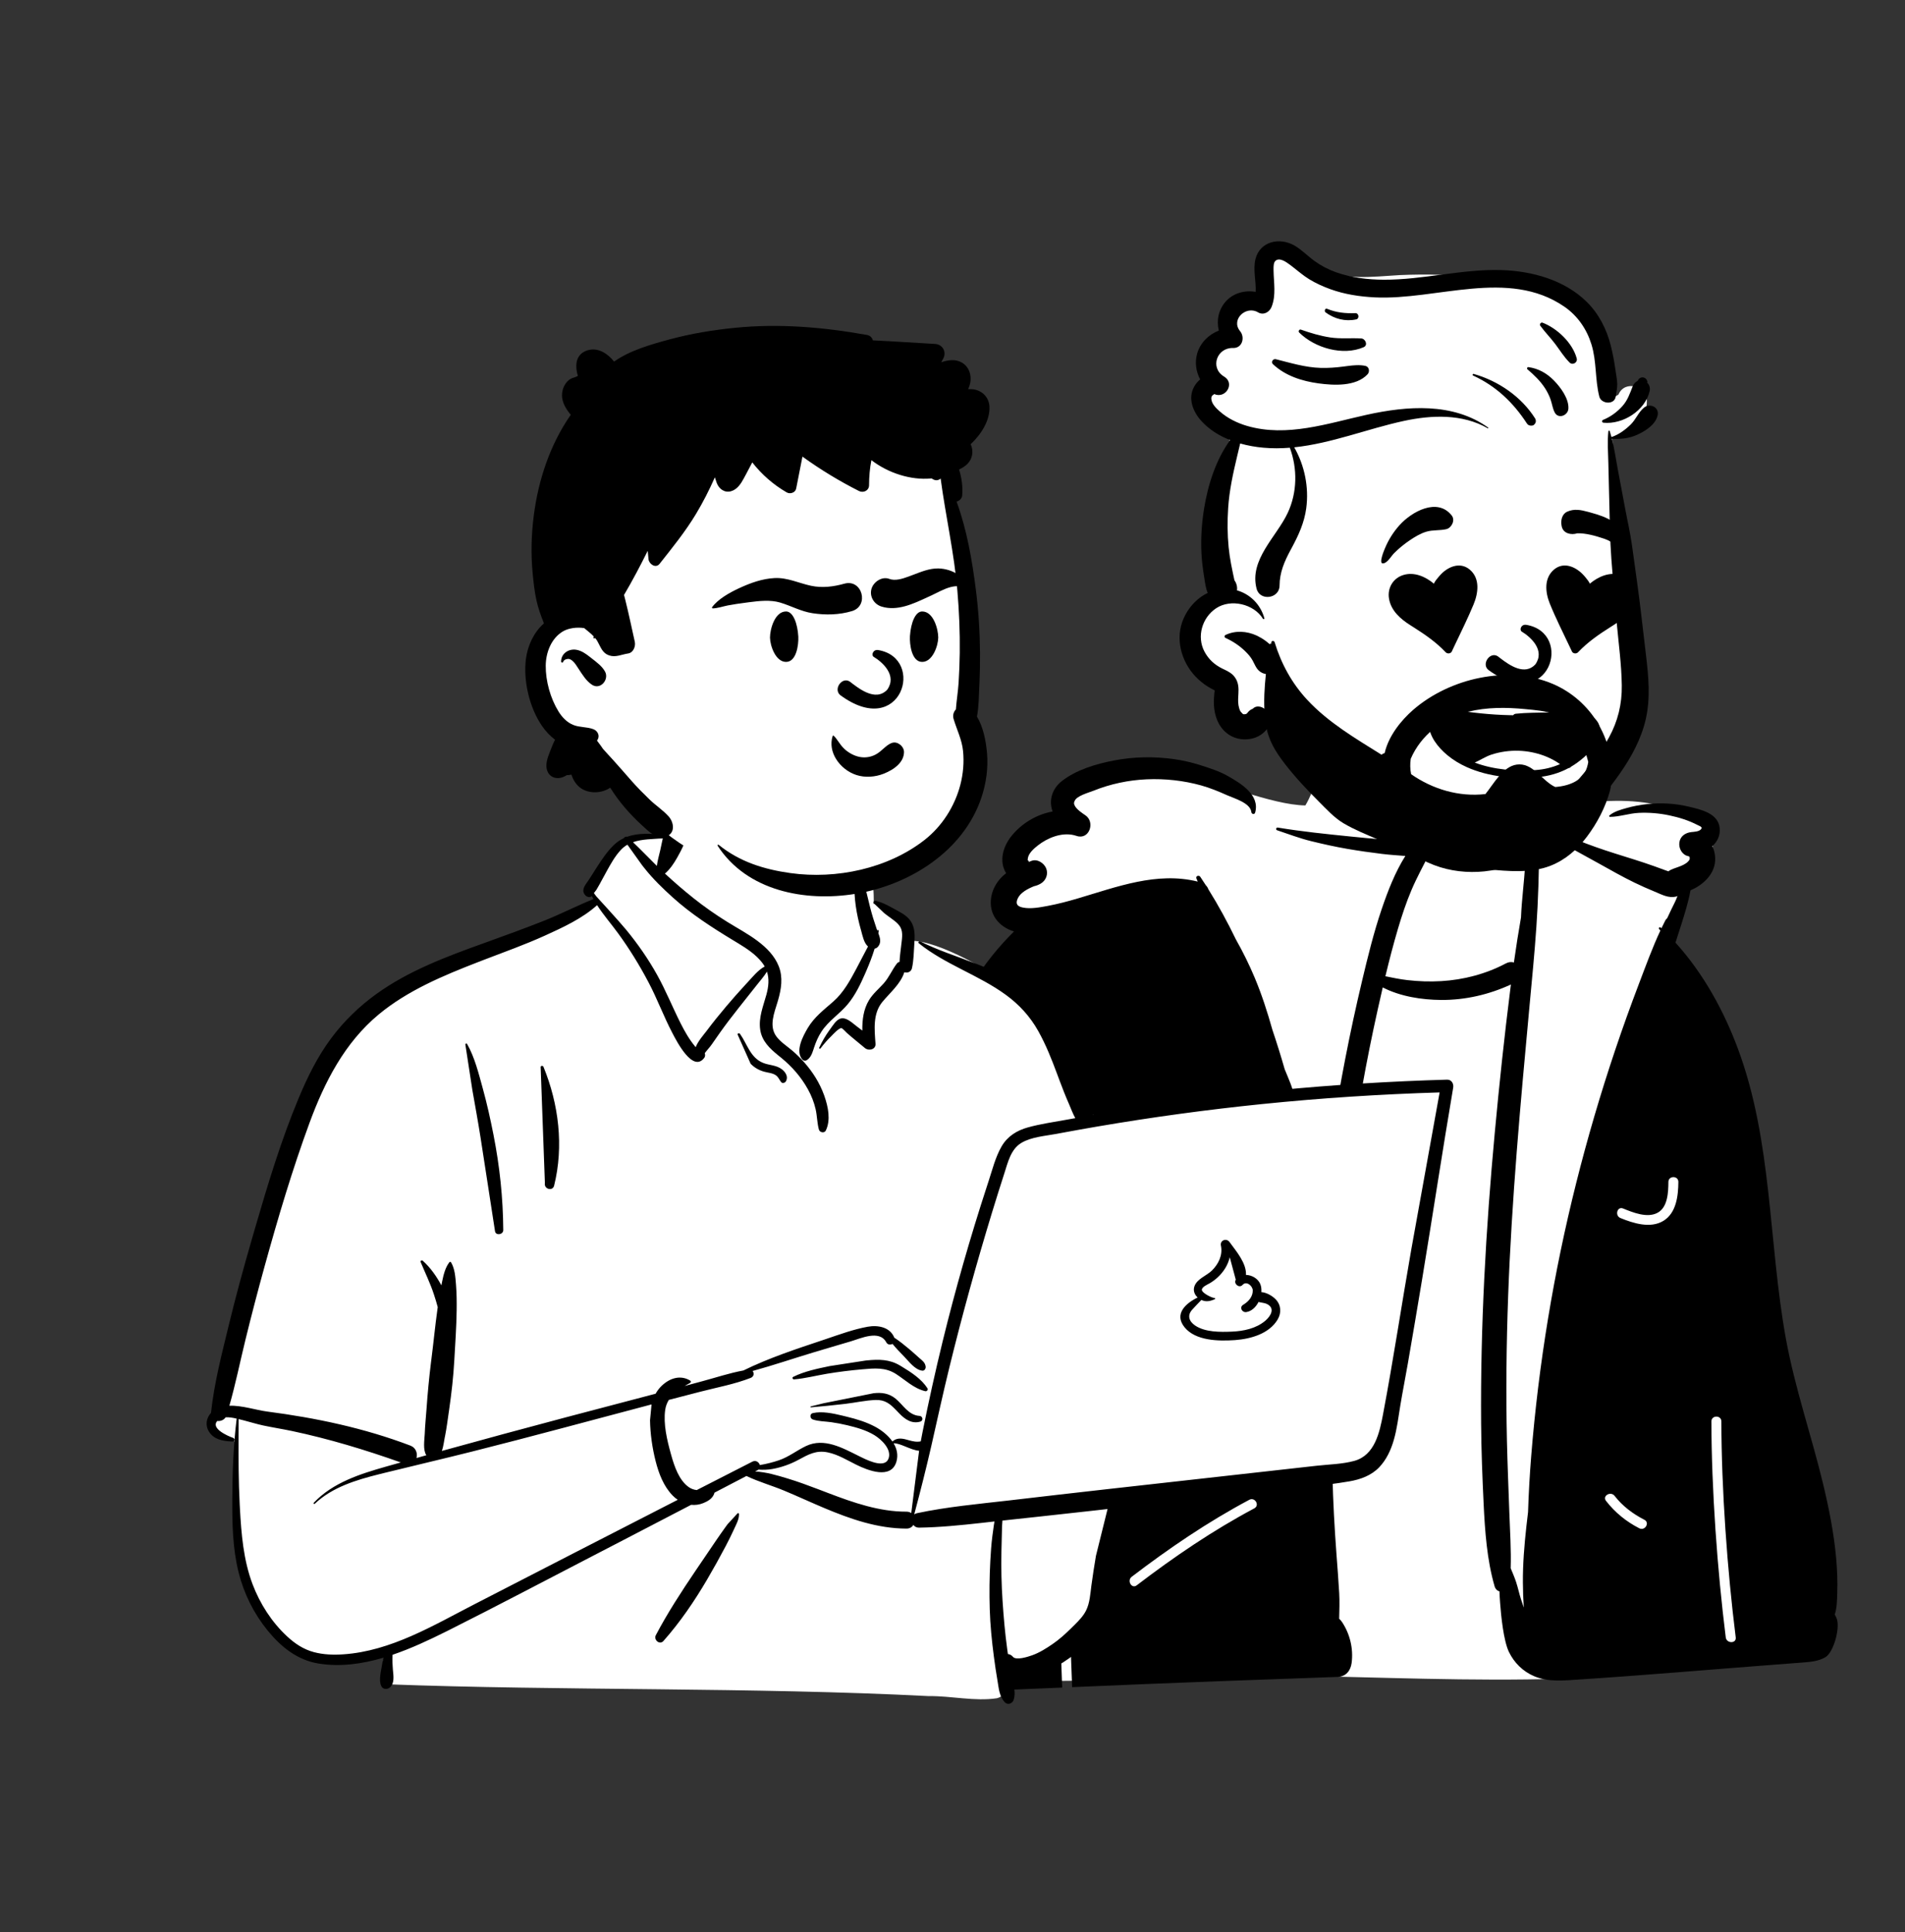 <svg width="570" height="578" viewBox="0 0 570 578" fill="none" xmlns="http://www.w3.org/2000/svg">
<rect x="0" y="0" width="570" height="578" fill="#333333" stroke="none"/>
<g id="Group 5">
<g id="Group 4">
<g id="peep-18">
<g id="body/Fur Jacket">
<path id="&#240;&#159;&#142;&#168; Background" fill-rule="evenodd" clip-rule="evenodd" d="M280.58 499.818C282.544 502.784 286.407 502.328 288.065 500.031C306.95 504.404 326.31 502.68 345.457 501.608C399.413 499.426 453.673 506.266 507.411 499.111C513.111 497.978 519.746 498.519 524.41 494.589C531.871 485.9 530.264 472.707 529.075 462.123C519.55 402.463 506.007 342.256 499.251 282.212C498.874 276.493 501.245 269.386 503.371 264.01C503.896 263.01 507.215 262.029 508.937 260.876C514.222 257.105 513.365 250.348 508.784 246.383C493.949 235.989 473.299 239.621 457.562 243.456C454.546 232.197 451.156 224.793 445.414 224.059C434.486 222.664 407.974 218.399 399.808 224.059C395.902 226.767 393.394 236.31 390.582 240.958C370.073 240.596 328.449 213.323 319.891 244.035C312.939 244.512 306.052 250.545 307.382 257.785C298.365 265.705 305.477 277.58 305.353 287.438C304.167 308.353 292.781 327.057 288.044 347.261C277.216 386.447 264.961 457.725 278.39 495.974C278.101 495.825 277.47 496.05 277.879 496.368C279.4 496.795 279.598 498.699 280.58 499.818Z" fill="white"/>
<path id="&#240;&#159;&#150;&#141; Ink" fill-rule="evenodd" clip-rule="evenodd" d="M516.369 489.853C513.85 469.754 512.099 445.491 512.079 425.225C512.077 423.316 515.056 423.319 515.058 425.225C515.078 445.491 516.83 469.754 519.349 489.853C519.586 491.742 516.603 491.719 516.369 489.853M497.71 365.233C493.818 367.598 488.707 365.957 484.856 364.391C483.102 363.677 483.874 360.814 485.647 361.535C488.579 362.727 492.863 364.483 495.957 362.82C499.045 361.16 499.184 356.594 499.207 353.581C499.222 351.673 502.201 351.675 502.187 353.581C502.156 357.68 501.604 362.865 497.71 365.233M490.506 457.208C486.58 455.207 483.229 452.472 480.533 449.001C479.361 447.491 481.95 446.018 483.106 447.506C485.479 450.561 488.571 452.898 492.01 454.651C493.719 455.521 492.209 458.076 490.506 457.208M471.633 353.852C464.895 380.687 460.374 408.002 458.158 435.573C457.707 441.17 457.391 446.76 457.212 452.354C457.033 453.812 456.862 455.274 456.702 456.737C456.095 462.267 455.629 467.887 455.67 473.454C455.689 475.953 455.767 478.44 455.938 480.931C455.64 480.099 455.365 479.262 455.097 478.429C454.549 476.723 454.188 474.953 453.629 473.258C453.167 471.855 452.572 470.511 452.017 469.153V469.149C452.184 463.585 451.804 457.969 451.611 452.431C451.361 445.257 451.052 438.091 450.892 430.913C450.572 416.557 450.732 402.19 451.253 387.842C452.3 358.931 454.944 330.157 457.611 301.363C458.352 293.356 459.149 285.353 459.7 277.331C460.255 269.224 460.478 261.102 460.542 252.973C460.545 252.388 459.651 252.233 459.488 252.799C459.342 250.87 459.085 248.945 458.657 247.083C465.082 251.155 471.856 254.676 478.497 258.378C481.994 260.329 485.476 262.313 489.081 264.06C491.063 265.022 493.063 265.907 495.104 266.744C497.219 267.61 499.241 268.802 501.569 268.198C501.77 268.147 501.96 268.073 502.143 267.977C501.878 268.476 501.614 268.972 501.36 269.476C500.481 271.212 499.644 272.955 498.832 274.714C498.616 274.873 498.426 275.092 498.277 275.376C497.882 276.143 497.498 276.916 497.126 277.701C497.051 277.631 496.977 277.561 496.902 277.49C496.59 277.198 496.158 277.638 496.433 277.957C496.56 278.101 496.683 278.242 496.806 278.386C494.377 283.58 492.403 289.04 490.37 294.371C487.871 300.923 485.502 307.523 483.271 314.168C478.873 327.239 474.992 340.481 471.633 353.852M375.31 451.238C362.893 457.847 351.289 465.746 340.129 474.266C338.607 475.427 337.125 472.853 338.625 471.709C349.785 463.189 361.389 455.29 373.806 448.68C375.498 447.78 377.001 450.337 375.31 451.238M333.37 373.826C332.725 373.778 332.097 373.406 331.934 372.739C330.928 368.645 330.14 364.186 331.076 360.011C331.493 358.148 334.364 358.941 333.948 360.798C333.211 364.09 333.797 367.649 334.563 370.932C345.393 371.403 356.078 367.541 366.439 364.947C368.303 364.48 369.09 367.337 367.231 367.802C356.24 370.554 344.871 374.672 333.37 373.826M548.972 483.016C548.984 482.99 548.995 482.96 549.002 482.934C549.639 481.017 549.654 478.788 549.725 476.779C549.848 473.202 549.717 469.619 549.393 466.054C548.708 458.551 547.233 451.169 545.472 443.85C541.982 429.354 537.051 415.25 534.373 400.558C529.118 371.717 530.366 341.687 520.053 313.868C515.766 302.304 509.643 291.187 501.323 281.999C501.93 280.163 502.522 278.323 503.1 276.476C504.109 273.263 505.141 269.946 505.763 266.636C505.778 266.548 505.796 266.455 505.807 266.363C509.349 264.845 512.571 261.983 513.122 258.178C513.36 256.534 513.085 254.713 512.37 253.125C513.83 251.785 514.768 250.045 514.545 247.713C514.128 243.322 508.969 242.193 505.379 241.334C501.297 240.361 497.063 240.091 492.888 240.55C490.78 240.779 488.694 241.164 486.657 241.742C484.888 242.241 482.962 242.756 481.543 243.963C481.376 244.103 481.513 244.377 481.715 244.377C484.586 244.367 487.446 243.319 490.348 243.181C493.387 243.041 496.418 243.289 499.398 243.911C502.31 244.518 505.215 245.406 507.863 246.78C508.608 247.169 509.699 247.431 508.824 248.216C508.183 248.79 506.925 248.838 506.102 248.923C504.28 249.112 502.709 250.171 502.478 252.103C502.273 253.81 503.297 255.742 505.122 256.127C505.223 256.15 505.316 256.175 505.398 256.208C505.446 256.301 505.521 256.379 505.513 256.253C505.513 256.253 505.517 256.249 505.517 256.253C505.562 256.523 505.576 256.63 505.576 256.649C505.565 256.627 505.547 256.534 505.532 256.46C505.543 256.527 505.565 256.634 505.595 256.793C505.554 256.619 505.588 257.045 505.554 257.112C504.586 258.889 501.722 259.389 500.053 260.155C499.729 260.302 499.45 260.477 499.212 260.672C498.817 260.536 498.414 260.399 498.009 260.247C496.009 259.503 494.012 258.781 491.986 258.111C488.076 256.812 484.117 255.653 480.206 254.35C472.802 251.885 465.644 248.771 458.378 245.951C458.147 245.099 457.879 244.266 457.562 243.456C457.499 243.286 457.193 243.23 457.16 243.456C457.048 244.174 456.959 244.896 456.884 245.621C456.855 245.688 456.847 245.762 456.862 245.832C456.441 250.052 456.553 254.372 456.337 258.589C456.069 263.845 455.32 269.065 455.108 274.325V274.421C454.326 278.912 453.618 283.417 452.977 287.937C452.259 287.715 451.436 287.759 450.594 288.207C444.642 291.365 437.953 293.123 431.224 293.515C427.834 293.711 424.479 293.601 421.108 293.212C418.892 292.96 416.71 292.501 414.524 292.064C415.674 287.27 416.911 282.499 418.308 277.776C419.458 273.892 420.74 270.027 422.322 266.292C423.92 262.52 425.909 258.918 427.76 255.261C428.613 253.569 427.607 250.981 425.391 251.159C424.736 251.211 424.08 251.252 423.421 251.281C417.008 251.585 410.337 250.874 404.006 250.241C396.799 249.515 389.496 248.764 382.353 247.583C381.824 247.498 381.608 248.212 382.129 248.386C385.518 249.519 388.867 250.8 392.341 251.648C395.917 252.525 399.514 253.325 403.142 253.95C406.617 254.547 410.107 255.046 413.607 255.468C415.89 255.746 418.2 255.886 420.497 256.071C417.403 260.987 415.268 266.532 413.41 271.993C411.023 279.004 409.269 286.219 407.552 293.419C403.879 308.852 400.852 324.441 398.483 340.125C396.785 351.371 395.41 362.662 394.379 373.982C394.073 370.543 393.701 367.115 393.28 363.691C391.872 352.322 389.816 341.028 387.068 329.904C387.314 329.475 387.429 328.96 387.347 328.461C386.852 325.403 385.548 322.741 384.405 319.906C383.269 315.945 382.044 312.01 380.725 308.104C379.228 302.785 377.548 297.547 375.399 292.431C373.757 288.533 371.884 284.734 369.798 281.051C367.306 275.902 364.569 270.864 361.563 266.048C361.407 265.6 361.154 265.182 360.792 264.83C360.245 263.971 359.69 263.123 359.124 262.283C358.755 261.735 357.698 262.068 357.977 262.764C358.107 263.09 358.238 263.416 358.372 263.738C346.13 260.695 334.126 265.348 322.465 268.784C319.523 269.653 316.551 270.438 313.534 271.005C311.162 271.449 308.398 271.989 306.033 271.5C304.451 271.175 303.75 270.46 304.521 268.78C305.318 267.04 307.493 265.896 309.382 265.126C310.093 264.974 310.793 264.704 311.467 264.297C313.039 263.349 313.728 261.372 312.987 259.688C312.313 258.167 310.346 256.856 308.607 257.552C308.357 257.652 308.112 257.748 307.866 257.845C307.84 257.808 307.81 257.756 307.784 257.682C307.534 257.004 307.426 257.815 307.534 256.845C307.713 255.261 309.4 253.821 310.555 252.914C313.426 250.652 317.575 248.979 321.281 249.834C321.56 249.897 321.84 249.974 322.115 250.071C325.933 251.385 327.791 245.921 324.741 243.885C324.555 243.763 324.32 243.607 324.063 243.426C322.793 242.549 320.934 241.072 321.441 239.739C322.067 238.084 325.758 237.133 327.154 236.57C332.204 234.534 337.661 233.379 343.106 233.142C348.584 232.905 354.133 233.505 359.418 234.974C362.01 235.693 364.673 236.785 367.124 237.888C369.325 238.876 374.114 240.183 374.42 242.952C374.487 243.563 375.362 243.77 375.552 243.104C377.053 237.788 371.228 234.356 367.385 232.161C364.863 230.717 362.003 229.818 359.236 228.933C356.584 228.082 353.876 227.456 351.113 227.078C345.18 226.272 339.176 226.375 333.292 227.508C327.933 228.541 321.97 230.303 317.638 233.731C314.979 235.834 313.776 239.18 314.845 242.445C314.882 242.552 314.92 242.663 314.957 242.771C310.171 243.622 305.642 246.347 302.614 250.145C300.127 253.265 298.823 257.608 301.05 261.24C300.957 261.306 300.864 261.376 300.775 261.45C298.652 263.138 297.073 265.589 296.603 268.269C295.683 273.555 298.898 277.253 303.393 278.667C302.279 279.749 301.21 280.896 300.164 282.043C297.821 284.616 295.583 287.418 293.609 290.276C289.609 296.066 286.19 302.37 283.199 308.723C277.051 321.768 273.173 335.809 271.118 350.046C270.082 357.22 269.39 364.431 269.125 371.672C268.82 379.927 269.129 388.186 268.969 396.445C268.812 404.382 267.93 412.126 266.146 419.863C264.436 427.263 262.157 434.515 260.094 441.818C257.766 450.044 255.204 458.232 253.974 466.713C253.353 471.029 252.906 475.357 253.252 479.721C253.602 484.167 255.226 487.969 256.723 492.104C257.103 493.159 258.261 493.585 259.189 493.359C259.397 495.339 260.149 497.272 261.27 498.945C263.65 502.491 267.315 504.753 271.512 505.575C276.242 506.497 281.118 506.278 285.907 506.108C291.102 505.923 296.302 505.756 301.497 505.542C306.937 505.318 312.376 505.089 317.815 504.858C317.635 499.317 317.421 493.778 317.178 488.239C315.867 458.297 313.802 428.337 313.747 398.356C313.641 398.295 313.538 398.222 313.439 398.126C310.99 395.774 307.984 394.229 305.159 392.387C303.561 391.345 305.055 388.782 306.663 389.83C309.045 391.383 311.526 392.762 313.758 394.501C313.771 391.38 313.798 388.26 313.86 385.138C313.898 383.232 316.878 383.232 316.84 385.138C316.653 394.545 316.716 403.954 316.93 413.36C317.623 443.84 319.802 474.263 320.794 504.732C335.393 504.112 349.993 503.487 364.595 502.957C376.472 502.528 388.349 502.099 400.226 501.669C402.717 501.581 404.118 499.811 404.423 497.497C404.982 493.24 403.932 488.839 401.555 485.259C401.31 484.889 401.019 484.56 400.695 484.278C400.751 481.728 400.855 479.173 400.71 476.623C400.494 472.729 400.17 468.834 399.887 464.944C399.313 457.151 398.87 449.344 398.695 441.533C398.338 425.911 398.598 410.275 399.488 394.675C401.272 363.51 405.425 332.544 412.222 302.059C412.717 299.838 413.216 297.617 413.734 295.4C419.019 298.128 425.447 299.109 431.224 299.146C438.464 299.19 445.544 297.535 452.084 294.526C452.039 294.863 451.994 295.196 451.953 295.533C450.128 309.97 448.59 324.436 447.249 338.922C444.575 367.8 442.937 396.797 443.164 425.804C443.227 433.841 443.536 441.852 443.92 449.877C444.311 458.04 444.911 466.665 447.197 474.539C447.451 475.408 448.013 475.908 448.661 476.09C448.694 477.237 448.769 478.389 448.851 479.521C449.115 483.205 449.871 490.856 451.488 494.195C453.063 497.453 455.689 500.037 459.037 501.459C463.29 503.261 467.89 502.743 472.381 502.454C491.912 501.188 511.427 499.493 530.947 498.005C533.665 497.797 536.384 497.594 539.099 497.383C541.516 497.198 544.015 497.034 546.161 495.787C548.6 494.369 550.503 487.406 549.661 484.526C549.509 484.001 549.278 483.482 548.972 483.016" fill="black"/>
</g>
<g id="head/Short 4">
<path id="&#240;&#159;&#142;&#168; Background_2" fill-rule="evenodd" clip-rule="evenodd" d="M492.757 119.882C492.632 115.455 486.155 113.617 484.283 118.001C484.167 118.119 484.041 118.232 483.922 118.333C484.508 117.833 483.283 118.66 483.084 118.762C482.913 118.849 482.739 118.928 482.565 119.01C481.361 107.795 477.275 95.706 466.716 90.077C451.988 82.978 434.97 81.593 418.813 82.298C410.628 82.78 401.177 84.081 393.905 79.966C391.639 78.683 389.822 76.665 387.262 75.872C379.179 73.699 375.513 81.949 376.614 88.733C373.166 88.76 369.746 90.657 368.258 93.781C367.384 95.629 367.4 97.624 366.646 99.48C364.335 104.185 361.027 107.567 362.897 113.271C359.608 116.991 361.483 122.623 364.137 126.184C365.448 128.037 367.009 129.815 367.969 131.889C368.901 133.874 367.494 136.228 366.711 138.11C360.923 151.751 361.254 166.774 364.368 181.002C358.119 183.697 356.243 192.123 360.319 197.428C361.721 199.303 363.431 199.999 365.371 201.153C367.826 202.496 365.821 207.875 366.608 210.473C367.676 216.816 373.486 220.721 379.23 216.603C382.876 216.055 385.816 226.597 388.463 229.243C390.094 231.375 391.905 233.29 393.874 235.057C399.74 250.058 429.797 257.666 444.658 256.797C460.22 255.178 470.719 242.041 479.461 230.383C483.95 224.171 486.869 217.218 487.931 209.635C488.998 202.013 488.531 194.378 487.81 186.748C486.295 170.535 483.906 147.178 482.363 130.791C487.939 130.334 492.927 125.615 492.757 119.882V119.882Z" fill="white"/>
<path id="Fill 4" fill-rule="evenodd" clip-rule="evenodd" d="M371.199 110.135C371.194 110.158 371.202 110.175 371.207 110.2C371.208 110.193 371.209 110.189 371.211 110.18C371.207 110.162 371.204 110.15 371.199 110.135" fill="#4F66AF"/>
<path id="Fill 6" fill-rule="evenodd" clip-rule="evenodd" d="M371.198 110.37C371.177 110.349 371.148 110.333 371.119 110.312C371.119 110.312 371.118 110.313 371.118 110.314C371.145 110.332 371.171 110.352 371.198 110.37" fill="#4F66AF"/>
<path id="&#240;&#159;&#150;&#141; Ink_2" fill-rule="evenodd" clip-rule="evenodd" d="M491.871 121.977C493.702 120.464 496.587 121.857 495.967 124.347C495.292 127.059 492.367 128.912 489.953 130.027C487.468 131.173 485.048 131.394 482.337 131.269L482.303 131.261V131.261C483.056 134.261 483.483 137.379 484.059 140.397C484.789 144.225 485.508 148.056 486.216 151.888C486.901 155.592 487.767 159.301 488.293 163.023C488.824 166.781 489.333 170.541 489.855 174.3C490.725 180.578 491.427 186.885 492.168 193.181L492.521 196.161C493.263 202.469 493.86 208.784 492.454 215.061C491.137 220.944 488.169 226.432 484.727 231.343C481.356 236.151 477.591 240.775 473.457 244.958C465.484 253.024 455.651 259.485 444.122 260.683C439.158 261.199 433.856 260.625 429.189 258.832L428.879 258.711C424.155 256.858 418.37 253.683 417.14 248.474C416.385 245.279 419.698 242.784 422.603 244.3C423.948 245.003 424.96 245.806 426.065 246.812L426.261 246.992C427.164 247.826 427.511 248.082 428.553 248.734C430.69 250.07 432.291 250.702 434.718 251.309C439.192 252.428 444.021 252.251 448.563 250.928C458.207 248.119 465.689 240.789 472.098 233.44C475.578 229.449 478.881 225.262 481.429 220.611C484.102 215.731 485.335 210.607 485.261 205.055C485.178 198.789 484.306 192.499 483.735 186.264C483.152 179.907 482.614 173.552 482.139 167.186C481.695 161.216 481.652 155.219 481.496 149.23L481.466 148.107C481.375 144.928 481.311 141.748 481.239 138.568C481.167 135.398 480.914 132.187 481.243 129.029C481.266 128.799 481.578 128.741 481.654 128.974C481.848 129.565 482.017 130.166 482.177 130.77C482.202 130.752 482.229 130.735 482.263 130.724C484.387 129.998 486.344 128.55 487.938 126.987C489.459 125.497 490.253 123.313 491.871 121.977ZM375.642 77.556C376.977 72.108 382.982 70.891 387.422 73.515C389.558 74.776 391.269 76.596 393.264 78.042C395.247 79.48 397.439 80.634 399.753 81.45C404.348 83.07 409.196 83.659 414.053 83.68C425.874 83.731 437.453 80.429 449.292 80.797C458.452 81.083 468.175 83.773 474.819 90.355C478.399 93.901 480.705 98.459 481.943 103.299C482.521 105.561 482.952 107.877 483.292 110.188L483.375 110.766C483.565 112.117 483.871 113.547 483.899 114.912C483.925 116.138 483.613 117.421 483.444 118.635C483.087 121.193 479.101 120.901 478.528 118.635C477.224 113.474 477.77 108.148 476.176 103.005C474.762 98.444 472.023 94.457 468.054 91.729C451.31 80.224 429.837 89.859 411.388 88.964C406.879 88.745 402.304 88.052 398.051 86.509C395.857 85.713 393.698 84.743 391.71 83.522C389.888 82.404 388.309 80.999 386.623 79.707L385.879 79.145C384.723 78.28 382.754 76.929 381.588 78.072C381.08 78.57 381.05 79.696 381.059 80.555L381.065 80.944C381.118 84.593 381.866 88.236 380.492 91.761C379.865 93.369 378.123 94.383 376.467 93.473L376.381 93.424C372.877 91.352 368.273 95.515 370.965 98.961L371.048 99.065C372.563 100.895 371.755 104.117 369.045 104.109L368.947 104.107C364.117 103.957 361.975 109.956 366.137 112.578L366.266 112.656C369.645 114.667 366.681 119.5 363.217 117.841C363.51 117.981 363 117.979 362.708 118.369C362.428 118.743 362.407 119.066 362.473 119.539C362.676 120.97 363.942 122.176 364.968 123.081C367.298 125.138 370.186 126.559 373.162 127.424C385.084 130.888 397.314 126.65 408.93 124.091C421.04 121.423 434.717 120.349 445.278 127.919C445.403 128.009 445.293 128.209 445.154 128.129C437.575 123.754 428.293 124.143 420.008 125.936C409.144 128.288 398.375 132.666 387.249 133.82C390.372 139.301 391.679 145.774 390.845 152.043C390.271 156.359 388.543 160.102 386.502 163.896L386.112 164.618C384.293 168.023 382.883 171.24 382.861 175.185C382.839 179.104 376.977 179.93 375.984 176.11C373.728 167.435 381.946 160.602 385.299 153.448C388.165 147.332 388.253 140.202 385.934 133.941C383.317 134.15 380.68 134.172 378.016 133.935C375.728 133.732 373.375 133.322 371.08 132.674L370.163 136.509C368.947 141.617 367.82 146.722 367.479 152.028C367.227 155.927 367.241 159.845 367.623 163.734C367.954 167.093 368.652 170.332 369.362 173.612C369.971 174.411 370.283 175.633 370.111 176.607C374.067 177.739 377.178 180.841 378.314 184.95C378.383 185.2 378.031 185.341 377.899 185.124C375.203 180.677 368.258 179.04 363.865 181.978C359.67 184.783 358.015 190.447 360.39 194.931C361.639 197.288 363.491 198.945 365.879 200.086L366.359 200.31C367.61 200.899 368.759 201.54 369.564 202.722C370.608 204.255 370.643 205.876 370.544 207.628L370.502 208.339C370.436 209.513 370.421 210.722 370.773 211.852L370.853 212.103C370.946 212.385 371.043 212.633 371.213 212.902C371.263 212.982 371.738 213.446 371.893 213.613L372.089 213.672V213.672L372.307 213.681V213.681C372.549 213.684 372.867 213.58 372.763 213.652L372.791 213.636C372.883 213.579 372.968 213.519 373.039 213.466L373.174 213.361C373.49 212.907 373.886 212.531 374.372 212.245L374.837 212.04V212.04C376.043 210.774 378.11 211.439 378.975 212.7C379.597 213.607 379.932 214.529 379.96 215.439C380.057 215.284 380.273 215.199 380.41 215.372L381.23 216.411C384.367 220.395 387.451 224.404 391.015 228.036C392.979 230.037 395.092 231.918 397.3 233.65C399.185 235.129 402.761 236.552 402.816 239.246C402.833 240.12 402.208 240.739 401.444 241.036C398.957 242.002 395.883 238.717 394.087 237.118L393.94 236.989C391.741 235.075 389.735 232.974 387.883 230.727C384.286 226.362 381.279 221.338 379.953 215.812C379.891 216.776 379.475 217.721 378.664 218.613C377.585 219.8 376.109 220.632 374.531 220.975C370.958 221.751 367.469 220.473 365.343 217.513C363.546 215.011 363.016 211.707 363.248 208.684L363.277 208.322C363.309 207.837 363.351 206.947 363.477 206.569L362.352 205.955V205.955C360.973 205.225 359.694 204.268 358.546 203.217C353.935 198.991 351.621 192.123 353.729 186.113C355.048 182.354 357.819 179.082 361.368 177.382C360.775 176.02 360.576 174.402 360.352 172.97L360.315 172.733C359.935 170.385 359.618 168.007 359.497 165.63C359.27 161.192 359.545 156.712 360.247 152.325C361.387 145.199 363.746 137.642 368.071 131.664C364.771 130.362 361.735 128.477 359.39 125.859C356.941 123.123 355.379 119.207 357.274 115.732C357.756 114.847 358.385 114.103 359.108 113.511C357.855 111.158 357.449 108.378 358.222 105.72C359.147 102.542 361.657 100.064 364.689 98.906C363.952 95.896 364.554 92.657 366.804 90.148C369.036 87.659 372.501 86.753 375.709 87.322C375.883 84.12 374.868 80.714 375.642 77.556ZM366.646 189.98C369.587 188.55 373.072 188.777 376.01 190.133L376.209 190.227C379.416 191.773 383.663 195.384 382.644 199.225C382.047 201.471 379.536 202.238 377.589 201.269C375.963 200.458 375.592 199.01 374.776 197.555C374.199 196.526 373.486 195.721 372.648 194.894C370.882 193.151 368.899 191.856 366.646 190.82C366.321 190.67 366.333 190.133 366.646 189.98ZM440.744 112.342C440.468 112.217 440.668 111.788 440.946 111.866C448.335 113.964 455.225 118.672 459.342 125.207C459.593 125.605 459.631 126.262 459.342 126.656L459.208 126.835C459.02 127.08 458.833 127.261 458.478 127.316C457.811 127.419 457.231 127.246 456.847 126.656C452.791 120.428 447.595 115.457 440.744 112.342ZM490.212 113.576C490.839 112.522 492.498 112.734 492.829 113.915L492.877 114.018C493.055 114.421 492.974 114.503 492.641 114.276C493.465 114.95 493.838 115.955 493.586 117.035C492.226 122.869 485.578 127.035 479.782 126.462C479.276 126.412 479.207 125.794 479.665 125.609C481.895 124.712 483.874 123.255 485.466 121.466C487.013 119.728 487.663 117.739 488.495 115.64C488.807 114.852 489.293 114.284 489.977 113.974C490.068 113.85 490.147 113.717 490.212 113.576ZM457.253 109.826L457.293 109.829C460.271 110.211 462.847 111.672 464.938 113.812C466.953 115.874 469.494 119.275 469.277 122.3C469.132 124.305 466.264 125.451 465.194 123.399C464.555 122.174 464.41 120.832 463.963 119.537C463.552 118.35 462.985 117.224 462.307 116.167C460.91 113.989 458.989 112.145 457.022 110.48C456.791 110.286 456.952 109.827 457.253 109.826V109.826ZM380.872 108.938C380.212 108.313 380.899 107.247 381.739 107.458C386.168 108.573 390.554 109.929 395.16 110.063C397.46 110.13 399.747 109.95 402.025 109.654L403.179 109.502C404.956 109.272 406.763 109.091 408.52 109.453C409.691 109.695 409.919 111.194 409.19 111.977C405.744 115.671 399.099 115.317 394.529 114.695C389.567 114.018 384.561 112.43 380.872 108.938ZM460.858 97.423C460.555 97.005 461.065 96.346 461.548 96.531C465.95 98.222 470.563 102.625 471.776 107.231C472.096 108.448 470.552 109.367 469.646 108.463C467.956 106.78 466.764 104.792 465.336 102.9C463.913 101.014 462.248 99.339 460.858 97.423ZM388.735 99.481C388.382 99.13 388.738 98.432 389.245 98.61C392.111 99.619 394.998 100.492 398.009 100.95C401.093 101.418 404.205 101.062 407.305 101.252C408.559 101.329 409.413 103.268 408.019 103.871C401.825 106.552 393.412 104.121 388.735 99.481ZM396.648 93.468C396.156 93.106 396.436 92.113 397.106 92.39C399.835 93.519 402.595 93.797 405.524 93.681C406.606 93.637 406.834 95.327 405.779 95.555C402.542 96.255 399.294 95.412 396.648 93.468Z" fill="black"/>
</g>
<g id="face/Loving Grin 1">
<path id="&#240;&#159;&#150;&#141; Ink_3" fill-rule="evenodd" clip-rule="evenodd" d="M427.537 216.509C427.575 212.43 431.131 211.727 434.509 212.271C440.228 213.19 445.968 213.837 451.764 213.954L452.763 213.971V213.971C452.924 213.738 453.193 213.561 453.558 213.522C456.771 213.177 460.053 213.233 463.284 213.139C466.102 213.056 468.998 212.776 471.816 212.996L472.04 213.016C475.484 213.347 479.118 215.094 478.703 219.111C478.32 222.831 474.742 226.125 471.886 228.192C471.308 228.606 470.717 228.994 470.109 229.348C469.919 229.59 469.64 229.758 469.319 229.793C466.506 231.303 463.401 232.197 460.188 232.494C453.376 233.124 445.456 232.442 438.912 229.508C436.785 228.554 434.801 227.363 433.047 225.9C430.342 223.643 427.506 220.221 427.537 216.509ZM454.378 224.596C451.647 224.515 448.921 224.894 446.32 225.732C444.557 226.297 442.95 227.384 441.261 228.14C446.954 230.298 453.567 230.768 459.406 230.375C461.968 230.203 464.452 229.616 466.766 228.606C466.406 228.347 466.041 228.084 465.659 227.855C464.504 227.16 463.297 226.569 462.038 226.098C459.585 225.184 456.997 224.679 454.378 224.596ZM455.294 188.929C454.557 188.404 455.142 186.662 456.716 186.932C471.017 189.374 463.607 213.858 445.349 200.422C443.175 198.679 445.808 194.84 448.151 196.333L448.982 196.97C451.687 199.031 456.161 202.146 459.366 198.803C462.391 194.591 458.106 190.628 455.294 188.929ZM464.975 170.399C468.015 167.821 471.828 169.721 474.066 172.332L474.46 172.799C474.908 173.331 475.404 173.952 475.701 174.615C478.182 172.516 481.545 171.039 484.763 171.998C487.884 172.931 489.664 175.893 489.128 179.072C488.52 182.688 485.767 185.118 482.81 186.997L481.971 187.527C478.417 189.778 475.092 192.047 472.167 195.142C471.69 195.645 470.659 195.579 470.346 194.909L470.094 194.37V194.37L469.839 193.831C467.765 189.434 465.541 185.065 463.716 180.564C462.364 177.229 461.925 172.983 464.975 170.399ZM430.323 172.734L430.786 172.202C433.013 169.625 436.786 167.9 439.762 170.399C442.931 173.061 442.309 177.462 440.897 180.857C439.197 184.951 437.212 188.955 435.305 192.971L434.897 193.832C434.726 194.191 434.558 194.55 434.391 194.909C434.078 195.579 433.043 195.645 432.57 195.142C429.736 192.144 426.529 189.925 423.105 187.744L422.071 187.09C419.065 185.195 416.223 182.748 415.605 179.072C415.076 175.9 416.845 172.92 419.97 171.998C423.195 171.047 426.551 172.513 429.035 174.615C429.331 173.935 429.841 173.294 430.323 172.734V172.734ZM434.398 154.25C435.486 155.654 434.324 157.948 432.736 158.31C430.768 158.76 428.781 158.487 426.85 159.045C425.08 159.556 423.384 160.58 421.868 161.601C420.138 162.765 418.544 164.064 417.08 165.545C416.209 166.425 415.112 168.512 413.769 168.551C412.434 168.589 414.226 164.439 414.375 164.08C415.427 161.524 416.906 159.172 418.756 157.111C422.406 153.046 430.137 148.756 434.398 154.25ZM475.161 153.126L476.073 153.378C478.327 154.001 480.734 154.767 482.669 156.11L482.821 156.217L483.055 156.387C485.483 158.187 488.918 161.777 487.198 164.91C487.079 165.126 486.828 165.147 486.625 165.059C484.337 164.063 482.64 162.074 480.207 161.241L479.758 161.089C477.4 160.3 474.484 159.471 471.947 159.546C470.163 160.122 467.754 159.645 467.289 157.487L467.269 157.381L467.228 157.157C466.961 155.682 467.359 153.802 468.893 153.092C470.995 152.118 473.045 152.551 475.161 153.126Z" fill="black"/>
</g>
<g id="facial-hair/Full">
<path id="&#240;&#159;&#150;&#141; Ink_4" fill-rule="evenodd" clip-rule="evenodd" d="M422.114 226.994C425.129 219.972 431.71 214.812 439.288 212.925C444.852 211.543 450.691 211.588 456.363 212.136C459.335 212.421 462.523 212.655 465.323 213.752C467.715 214.689 469.664 216.461 471.129 218.54C472.874 221.004 474.06 223.824 474.893 226.715C475.012 227.126 475.123 227.539 475.227 227.956C474.864 230.137 474.095 231.993 472.063 233.364C470.08 234.703 467.713 235.25 465.355 235.445C465.123 235.335 464.9 235.221 464.695 235.105C461.019 233.013 458.432 228.071 453.792 228.739C449.652 229.337 446.926 234.515 444.464 237.551C436.56 238.467 428.662 236.106 422.231 231.614C421.905 230.076 421.886 228.526 422.114 226.994M480.599 221.667C479.966 219.904 479.17 218.196 478.226 216.587C475.105 211.266 470.315 207.026 464.628 204.602C451.175 198.877 433.768 202.913 422.904 212.303C419.192 215.513 415.44 220.23 414.305 225.304C413.966 225.37 413.646 225.546 413.383 225.793C405.534 220.881 397.45 216.155 391.125 209.346C386.532 204.398 383.337 198.544 381.38 192.11C381.22 191.58 380.361 191.658 380.387 192.244C380.394 192.381 380.402 192.518 380.409 192.655C380.328 192.403 379.941 192.532 379.911 192.777C378.858 200.592 377.542 208.879 378.754 216.735C379.48 221.423 381.622 224.855 384.486 228.56C387.554 232.533 391.028 236.227 394.58 239.77C396.834 242.019 399.189 244.614 401.948 246.263C405.158 248.179 408.8 249.635 412.225 251.114C415.71 252.622 419.247 254.015 422.851 255.223C430.056 257.647 437.502 259.322 445.079 260.056C451.145 260.641 458.078 261.279 463.891 259.011C468.347 257.273 471.944 254.13 474.797 250.35C477.902 246.233 480.358 241.543 481.715 236.598C483.125 231.461 480.896 222.496 480.599 221.667" fill="black"/>
</g>
</g>
</g>
<g id="peep-46">
<g id="body/Macbook">
<path id="&#240;&#159;&#142;&#168; Background_3" fill-rule="evenodd" clip-rule="evenodd" d="M425.723 324.599C420.405 325.118 415.087 325.636 409.769 326.155C384.299 328.09 358.839 332.129 333.564 334.553C332.934 333.535 331.703 333.703 330.955 334.41C328.433 334.191 325.606 332.275 323.321 334.268C323.247 334.258 323.173 334.245 323.098 334.238C319.03 326.478 316.219 318.201 313.49 309.913C311.748 304.818 309.404 299.885 305.074 296.464C297.683 291.364 280.749 281.024 272.071 281.459C271.927 279.914 271.203 278.322 270.014 277.294C272.635 272.852 262.154 269.954 261.415 270.469C261.888 255.629 254.865 242.742 239.38 239.786C225.506 236.913 205.774 236.43 198.312 250.841C197.492 250.749 189.108 250.706 188.297 250.796C187.036 249.209 173.185 264.254 178.862 269.491C128.109 291.807 99.251 289.144 85.204 351.879C83.305 357.772 83.166 364.221 81.161 369.983C74.026 386.541 68.24 404.174 66.799 422.191C63.321 423.077 62.921 429.173 66.95 430.055C68.489 430.392 69.776 430.852 70.898 431.726C70.021 446.491 73.614 480.22 75.877 480.116C80.493 494.717 101.082 498.838 115.658 493.706C113.145 498.405 115.658 501.36 115.658 503.87C168.107 505.842 225.454 504.707 277.889 507.411C284.596 507.317 291.651 509.049 298.266 508.052C302.301 507.091 302.308 500.785 298.215 500.006L316.097 496.145C315.697 495.995 323.468 490.858 329.341 481.258C334.807 470.519 331.087 457.556 333.564 445.875C352.909 444.302 372.575 443.63 391.709 440.373C394.318 448.132 405.612 438.853 409.202 435.12C409.197 435.114 409.193 435.109 409.188 435.103C410.926 434.631 412.319 433.012 412.365 431.096C413.584 429.366 413.839 426.927 412.671 425.255C418.026 394.542 426.19 363.183 429.141 332.18C430.184 331.951 431.166 331.496 431.999 330.796L431.932 330.729C433.343 329.165 433.617 326.466 431.265 325.138C429.367 324.065 427.783 324.398 425.723 324.599Z" fill="white"/>
<path id="&#240;&#159;&#150;&#141; Ink_5" fill-rule="evenodd" clip-rule="evenodd" d="M199.279 247.494C200.859 243.547 206.201 245.081 205.606 249.228C205.249 251.712 203.881 254.336 202.651 256.513C201.65 258.285 200.508 260.014 198.96 261.342C201.716 263.898 204.577 266.361 207.51 268.699C210.711 271.25 214.076 273.601 217.555 275.762C220.606 277.658 223.794 279.337 226.67 281.499C229.344 283.51 231.779 285.928 233.019 289.084C234.339 292.446 233.765 295.917 232.793 299.276L232.681 299.656C231.688 302.984 229.969 306.996 232.353 310.131C233.567 311.727 235.331 312.858 236.855 314.134C238.209 315.268 239.48 316.502 240.646 317.827C243.188 320.715 245.255 323.965 246.56 327.586L246.676 327.915C247.795 331.12 248.612 335.047 247.101 338.194C246.667 339.097 245.269 338.803 245.026 337.925C244.478 335.935 244.506 333.851 244.046 331.832C243.567 329.733 242.77 327.741 241.729 325.856C239.715 322.21 236.987 319.095 233.765 316.461L232.8 315.682C230.286 313.631 227.976 311.455 227.466 308.061C226.92 304.43 228.383 300.971 229.325 297.535C229.98 295.139 230.195 292.844 229.486 290.679C228.62 292.084 227.439 293.417 226.504 294.607C224.643 296.976 222.765 299.331 220.891 301.691C218.97 304.111 217.096 306.568 215.312 309.089C214.514 310.217 213.724 311.352 212.937 312.488C212.345 313.341 211.52 314.194 210.875 315.065C211.032 315.531 211.02 316.067 210.736 316.449C207.315 321.043 202.448 311.457 201.179 309.035C198.594 304.103 196.671 298.864 194.077 293.933C191.39 288.822 188.33 283.846 184.92 279.18C182.857 276.357 180.545 273.706 178.658 270.794C174.212 274.801 168.362 277.487 162.988 279.922C157.084 282.598 150.951 284.784 144.898 287.106L143.109 287.796C132.679 291.842 121.995 296.287 113.325 303.473C103.138 311.918 97.112 323.688 92.625 335.877C87.46 349.909 83.187 364.319 79.204 378.721C77.165 386.089 75.231 393.491 73.413 400.916C71.811 407.458 70.483 414.065 68.628 420.54C72.39 420.408 76.68 421.855 79.891 422.273C94.528 424.177 108.967 427.213 122.785 432.468C124.492 433.118 124.986 434.812 124.614 436.185C125.599 435.909 126.582 435.629 127.567 435.355C126.488 433.712 127.003 430.776 127.088 428.955L127.093 428.83C127.18 426.404 127.445 423.976 127.616 421.554C127.943 416.939 128.369 412.357 128.935 407.767L129.079 406.62C129.721 401.627 130.195 396.604 130.895 391.62L130.977 391.05C130.642 389.774 130.251 388.515 129.841 387.26C128.748 383.919 127.206 380.775 125.854 377.539C125.695 377.158 126.241 376.939 126.496 377.168C128.785 379.214 130.603 381.811 132.064 384.527C132.089 384.398 132.112 384.27 132.138 384.142L132.305 383.326C132.716 381.338 133.216 379.245 134.443 377.633C134.574 377.461 134.832 377.425 134.956 377.633C136.131 379.608 136.262 382.11 136.443 384.358C136.647 386.902 136.673 389.477 136.637 392.027C136.566 397.011 136.213 402.009 135.931 406.984C135.655 411.874 135.113 416.701 134.414 421.543L134.281 422.451C133.939 424.755 133.659 427.088 133.209 429.377L133.081 430C132.84 431.135 132.692 432.735 132.212 434.064C144.554 430.643 156.915 427.299 169.299 424.015C178.25 421.64 187.21 419.302 196.166 416.948C196.639 416.101 197.227 415.311 197.962 414.604C200.381 412.275 203.588 411.236 206.529 413.028C206.768 413.175 206.788 413.547 206.529 413.688C205.966 413.994 205.401 414.308 204.846 414.635L210.224 413.188C214.244 412.105 218.312 410.752 222.426 409.997C230.004 406.28 238.154 403.589 246.137 400.93L247.078 400.614C251.165 399.229 255.393 397.679 259.616 396.911C262.707 396.349 266.336 397.027 267.58 400.175C269.154 401.206 270.634 402.417 272.063 403.609C273.097 404.47 274.087 405.386 275.094 406.277L275.28 406.439C276.103 407.149 276.755 407.625 276.957 408.755C277.061 409.338 276.688 410.128 275.964 410.05C273.748 409.814 271.945 407.261 270.442 405.736C269.281 404.558 268.11 403.339 267.05 402.044C266.433 402.378 265.586 402.318 265.192 401.578C263.153 397.739 257.566 400.399 254.475 401.309L250.047 402.612C247.833 403.264 245.619 403.92 243.41 404.587C237.338 406.42 231.296 408.471 225.168 410.154C225.716 410.753 225.641 411.818 224.6 412.224C219.803 414.094 214.542 415.061 209.559 416.345C206.413 417.156 203.269 417.972 200.126 418.793C199.587 419.66 199.199 420.642 199.036 421.785C198.436 425.987 199.593 430.834 200.72 434.898L200.89 435.505C201.816 438.772 203.179 442.777 206.015 444.84C206.707 445.344 207.589 445.694 208.477 445.773C214.029 442.933 219.581 440.092 225.135 437.258C226.165 436.732 227.115 437.443 227.346 438.289C229.305 437.97 231.259 437.466 233.039 436.866C236.03 435.856 238.365 433.931 241.168 432.599C246.593 430.023 252.133 433.187 256.99 435.593L258.11 436.14C260.288 437.19 264.819 439.208 265.865 436.335C266.875 433.556 263.679 430.585 261.615 429.335C259.155 427.843 256.29 427.045 253.51 426.38C251.922 426 250.315 425.691 248.698 425.464C246.864 425.208 244.97 425.246 243.205 424.655C242.327 424.362 242.192 422.977 243.205 422.748C245.923 422.133 249.167 422.804 252.003 423.489L253.486 423.852C256.343 424.549 259.229 425.424 261.831 426.814C263.724 427.826 265.722 429.362 267.027 431.243C268.16 430.196 269.571 430.232 271.04 430.62L271.838 430.84C273.154 431.203 274.222 431.452 275.503 431.201C275.674 430.275 275.848 429.348 276.034 428.421C277.86 419.309 279.863 410.232 282.072 401.204C285.884 385.631 290.294 370.229 295.266 354.985L295.765 353.461C296.912 349.974 297.835 346.176 299.684 342.972C301.432 339.944 304.234 338.199 307.562 337.275C311.339 336.226 315.308 335.678 319.161 334.97C320.021 334.812 320.883 334.662 321.743 334.507C321.016 333.202 320.473 331.721 319.985 330.584L319.899 330.388C318.849 328.008 317.905 325.585 316.994 323.15L316.313 321.318C314.668 316.909 312.97 312.573 310.658 308.449C308.223 304.109 304.994 300.56 300.968 297.624C292.761 291.636 282.868 288.581 274.907 282.182C274.581 281.92 274.999 281.472 275.33 281.637C280.705 284.322 286.508 286.147 292.099 288.333L293.202 288.765C297.621 290.507 302.109 292.402 305.934 295.221C310.198 298.365 313.557 302.269 316.081 306.911C318.569 311.488 320.161 316.61 321.916 321.498L322.385 322.8C323.093 324.753 323.825 326.7 324.663 328.601C325.328 330.11 326.569 331.832 327.133 333.556C328.677 333.289 330.221 333.023 331.766 332.766C365.235 327.212 399.079 323.948 432.998 322.994C434.325 322.956 435.011 324.215 434.815 325.365C431.56 344.497 428.668 363.694 425.494 382.84C424.108 391.196 422.695 399.546 421.249 407.891C420.517 412.12 419.67 416.332 418.976 420.566C418.416 423.986 418.009 427.432 417.047 430.773C416.185 433.768 414.861 436.656 412.687 438.941C410.344 441.404 407.073 442.597 403.781 443.16C395.423 444.59 386.85 445.174 378.425 446.126L333.566 451.199C334.222 457.121 334.271 462.951 333.97 468.943L333.798 472.214C333.658 474.844 333.491 477.479 333.111 480.083C332.634 483.349 331.131 486.114 328.917 488.554C326.884 490.794 324.414 492.706 322.011 494.538C319.517 496.44 316.94 498.275 314.008 499.451L313.628 499.602C311.055 500.6 306.23 502.146 302.714 501.581C303.173 503.87 304.063 506.331 303.274 508.595C302.908 509.647 301.525 510.172 300.677 509.277C298.998 507.503 298.867 505.161 298.469 502.847C298.055 500.439 297.698 498.023 297.381 495.601C296.768 490.918 296.291 486.192 296.146 481.469C295.996 476.619 296.054 471.762 296.317 466.917C296.452 464.429 296.619 461.943 296.937 459.47C297.073 458.416 297.211 457.361 297.37 456.309C297.427 455.926 297.491 455.544 297.56 455.163L293.534 455.615C287.36 456.3 281.184 456.919 274.966 457.015C274.23 457.026 273.663 456.693 273.293 456.207C272.899 456.846 272.212 457.303 271.228 457.299C262.546 457.267 254.46 454.445 246.563 451.119C242.583 449.442 238.664 447.627 234.677 445.964C230.956 444.413 226.978 443.305 223.347 441.557L213.805 446.532C213.735 446.777 213.646 447.008 213.55 447.202C212.929 448.462 211.704 449.146 210.453 449.661C209.252 450.156 208.009 450.31 206.797 450.185C199.561 453.954 192.323 457.72 185.08 461.477L177.835 465.23C163.401 472.7 149.024 480.293 134.499 487.587L133.429 488.122C128.412 490.623 123.025 493.157 117.458 495.048C117.359 496.449 117.421 497.811 117.539 499.294L117.568 499.617C117.734 501.369 118.089 503.564 116.675 504.812C115.94 505.46 114.626 505.463 114.126 504.485C113.218 502.711 114.033 499.915 114.321 497.988C114.423 497.303 114.547 496.599 114.731 495.915C108.348 497.804 101.772 498.72 95.277 497.659C88.953 496.628 84.055 492.668 80.106 487.824C75.939 482.713 72.978 476.757 71.389 470.371C69.581 463.105 69.463 455.602 69.505 448.159C69.551 440.234 69.846 432.269 70.815 424.397C69.753 424.149 68.574 423.934 67.501 424.008C66.969 424.854 65.937 425.21 65.005 425.1C62.978 427.323 68.12 429.594 69.763 430.162C70.333 430.36 70.272 431.281 69.614 431.253L69.2 431.234C66.661 431.099 64.037 430.669 62.545 428.323C61.348 426.443 61.708 424.216 63.134 422.684C64.076 413.832 66.328 405.212 68.423 396.577C70.48 388.102 72.767 379.681 75.191 371.302L76.278 367.552C80.095 354.415 84.084 341.172 89.349 328.557C91.978 322.258 95.007 316.074 99.112 310.582C102.939 305.462 107.457 301.081 112.65 297.339C122.332 290.363 133.692 286.147 144.854 282.131L145.353 281.952C151.138 279.872 156.908 277.768 162.626 275.514C167.683 273.522 172.528 270.995 177.562 268.972C177.398 268.677 177.24 268.379 177.088 268.077L176.995 268.155C176.979 268.168 176.963 268.18 176.946 268.191C176.44 268.54 175.695 268.369 175.278 267.977C174.1 266.873 174.499 265.646 175.285 264.501L175.387 264.355C176.349 263.016 177.207 261.601 178.094 260.213L178.65 259.345C180.14 257.027 181.705 254.694 183.691 252.778C184.611 251.891 185.618 251.226 186.685 250.732C186.594 250.54 187.394 250.148 187.621 250.345C191.001 249.115 194.891 249.373 198.576 249.712M331.396 451.444L326.695 451.975C321.525 452.56 316.352 453.125 311.178 453.685L299.941 454.899C299.912 455.536 299.834 456.158 299.82 456.639C299.747 459.118 299.692 461.599 299.64 464.078C299.536 469.049 299.65 474.025 299.98 478.986C300.299 483.793 300.719 488.601 301.372 493.376L301.506 494.331L301.583 494.833C302.116 494.884 302.64 495.135 303.075 495.653C304.026 496.781 307.467 495.684 308.811 495.209C311.022 494.427 313.103 493.106 315.024 491.782C316.9 490.488 318.589 488.98 320.212 487.392L321.54 486.086C322.861 484.781 324.183 483.392 324.992 481.75C326.09 479.525 326.232 476.793 326.554 474.369C326.95 471.387 327.422 468.406 327.92 465.44M194.952 420.148L194.465 420.275C176.755 424.952 159.072 429.768 141.308 434.238C132.517 436.451 123.684 438.503 114.883 440.674L113.458 441.028C106.514 442.772 99.487 444.872 94.17 449.878C93.973 450.062 93.688 449.779 93.873 449.583C99.604 443.519 107.754 440.952 115.58 438.727C117.026 438.316 118.475 437.914 119.922 437.505C109.279 433.734 98.468 430.453 87.408 428.113C84.56 427.511 81.679 427.068 78.833 426.463C76.848 426.041 74.91 425.431 72.947 424.925L71.402 424.539L71.381 429.391C71.356 436.264 71.368 443.13 71.721 450.002L71.787 451.275C72.199 458.922 72.841 466.728 75.572 473.938C77.79 479.797 81.327 485.317 85.951 489.585C88.291 491.744 90.807 493.425 93.917 494.255C96.804 495.025 99.829 495.116 102.798 494.91C117.036 493.923 129.71 486.235 142.077 479.871C162.307 469.46 182.539 459.054 202.789 448.684C202.241 448.312 201.726 447.883 201.257 447.401C198.541 444.614 197.109 440.798 196.168 437.103C195.167 433.169 194.568 428.953 194.498 424.892M220.718 452.702C220.897 452.607 221.104 452.726 221.112 452.927C221.175 454.464 220.32 455.981 219.682 457.365L219.614 457.513C218.838 459.229 217.989 460.921 217.11 462.587C215.354 465.915 213.529 469.208 211.625 472.454C207.795 478.985 203.538 485.24 198.508 490.926C197.371 492.211 195.502 490.564 196.232 489.181C199.747 482.514 203.846 476.219 208.065 469.979C210.177 466.854 212.288 463.727 214.421 460.617C215.31 459.319 216.212 458.026 217.137 456.752L217.695 455.99M430.755 326.812C412.983 327.345 395.233 328.497 377.546 330.303C361.097 331.982 344.708 334.216 328.412 337.002C325.008 337.584 321.609 338.19 318.213 338.82L316.177 339.2C312.781 339.84 308.632 340.104 305.609 341.907C302.421 343.808 301.56 347.781 300.499 351.057C299.252 354.91 298.037 358.774 296.854 362.647C292.159 378.025 287.869 393.537 284.043 409.151C282.144 416.902 280.458 424.696 278.683 432.474C277.105 439.386 275.364 446.219 273.546 453.061C273.77 452.888 274.045 452.756 274.377 452.686C283.407 450.776 292.626 449.946 301.791 448.891L302.678 448.788C312.16 447.68 321.642 446.58 331.129 445.519L393.944 438.498C397.648 438.084 401.617 438.028 405.222 437.04C411.352 435.359 412.788 428.548 413.817 423.124L413.848 422.96C416.948 406.571 419.416 390.039 422.308 373.608M275.007 434.009C272.569 433.849 269.231 431.629 267.381 431.789C268.352 433.408 268.79 435.256 268.231 437.229C266.673 442.72 259.627 439.879 256.234 438.202C253.451 436.826 250.765 435.142 247.684 434.498C244.194 433.768 241.83 435.148 238.882 436.738C236.46 438.043 233.823 438.981 231.111 439.466C229.669 439.725 228.299 439.752 226.932 439.651C226.85 439.718 226.757 439.78 226.651 439.835L225.928 440.212C229.198 440.361 232.529 441.364 235.573 442.283C238.727 443.234 241.823 444.381 244.902 445.553L247.932 446.711C255.405 449.555 263.141 452.256 271.228 452.233C271.81 452.231 272.286 452.391 272.661 452.652M261.363 416.805C263.772 416.513 265.996 416.826 267.921 418.385C270.243 420.265 271.803 423.383 275.141 423.587C276.114 423.647 276.34 425.007 275.373 425.291C272.888 426.023 270.877 424.687 269.184 422.952L268.046 421.77C266.373 420.048 264.83 418.717 261.992 418.82C258.952 418.931 255.907 419.629 252.887 419.984C249.466 420.386 246.045 420.729 242.613 421.024C242.454 421.038 242.427 420.789 242.576 420.752L246.42 419.801M259.037 407.015L259.435 406.976C262.933 406.638 266.133 406.625 269.257 408.496L269.857 408.856C272.674 410.558 275.74 412.563 277.502 415.318C277.79 415.77 277.314 416.3 276.831 416.185C273.445 415.377 270.97 412.908 268.123 411.06C264.928 408.987 261.627 409.329 257.983 409.651C254.455 409.963 250.93 410.391 247.436 410.976C244.154 411.525 240.862 412.391 237.546 412.667L237.547 412.66C237.168 412.66 236.952 412.094 237.338 411.903C240.703 410.233 244.6 409.442 248.26 408.679M365.317 372.646C364.979 371.038 366.969 370.293 367.891 371.568L368.087 371.837C370.079 374.55 372.96 377.954 372.814 381.404C374.565 381.442 376.38 382.5 377.063 384.07C377.378 384.797 377.485 385.658 377.415 386.55C379.007 386.672 380.743 387.711 381.716 388.723C383.329 390.399 383.457 392.768 382.299 394.727C379.776 398.998 374.265 400.551 369.612 400.898L369.446 400.91C364.64 401.24 357.715 401.151 354.42 397.052C351.241 393.099 354.754 389.899 358.357 388.161C357.419 387.31 356.933 386.089 357.39 384.802C358.192 382.54 361.023 381.666 362.622 380.093C364.572 378.176 365.861 375.546 365.347 372.796M367.958 376.122C367.428 378.411 366.126 380.505 364.313 382.164C363.62 382.799 362.861 383.364 362.055 383.849L361.958 383.905C361.243 384.304 359.485 385.052 359.62 385.947C359.759 386.868 362.624 388.308 363.404 388.309C363.582 388.309 363.683 388.584 363.501 388.664C362.086 389.286 360.851 389.552 359.467 388.895C358.543 389.833 357.645 390.804 356.755 391.766C355.182 393.469 355.721 395.266 357.579 396.534C360.565 398.571 365.104 398.521 368.589 398.373C372.095 398.224 375.844 397.447 378.583 395.125L378.703 395.022C380.191 393.706 381.551 391.475 379.271 390.208C378.378 389.712 377.414 389.741 376.566 389.5C375.773 391.045 374.486 392.283 372.916 392.522C371.647 392.715 370.773 391.129 371.927 390.371L372.187 390.211C373.636 389.291 374.873 387.875 374.84 386.031C374.818 384.75 373.019 383.133 371.847 384.336L371.793 384.394C370.813 385.492 369.085 384.108 369.73 382.89L369.761 382.835M139.239 312.458C139.235 312.183 139.624 312.08 139.76 312.318C142.036 316.299 143.226 321.178 144.439 325.564C145.709 330.158 146.734 334.799 147.655 339.473C149.521 348.939 150.515 358.351 150.582 367.998C150.591 369.376 148.334 369.742 148.113 368.331C146.647 358.946 145.242 349.552 143.764 340.17C143.021 335.452 142.156 330.751 141.328 326.046M161.775 319.392C161.607 318.843 162.411 318.659 162.616 319.161C167.185 330.307 168.732 342.938 165.799 354.697C165.35 356.496 162.699 355.717 163.038 353.941M220.7 309.488C220.677 309.077 221.214 309.012 221.416 309.295C223.581 312.326 224.479 316.386 228.276 317.953C230.172 318.735 232.306 318.599 233.981 319.92C235.101 320.804 235.96 322.198 235.119 323.537C234.848 323.969 234.089 324.186 233.721 323.716C233.184 323.031 232.9 322.212 232.17 321.699C231.141 320.975 229.754 320.93 228.574 320.59C227.048 320.15 225.702 319.381 224.601 318.237M256.863 258.927C257.086 258.814 257.3 258.886 257.443 259.078C257.647 259.351 257.622 259.617 257.372 259.804C257.705 260.481 258.099 262.177 258.155 262.424C258.383 263.425 258.626 264.42 258.879 265.415C259.391 267.42 259.839 269.441 260.352 271.447C260.895 273.573 261.541 275.677 262.261 277.75C262.308 277.885 262.359 278.022 262.412 278.161L262.495 278.371L262.515 278.339C262.661 278.109 262.966 278.27 262.93 278.512C262.896 278.734 262.851 278.954 262.813 279.175L262.888 279.374C263.359 280.634 263.682 281.96 262.818 283.072C262.495 283.488 262.139 283.734 261.696 283.807C260.985 286.136 260.093 288.421 259.139 290.615L258.859 291.256C257.455 294.458 255.957 297.618 253.722 300.344C251.281 303.321 247.923 305.353 245.797 308.614C244.808 310.131 244.12 311.726 243.561 313.44L243.351 314.09C242.954 315.302 242.497 316.476 241.353 317.187C240.988 317.414 240.442 317.341 240.147 317.032C237.802 314.566 240.257 309.962 241.671 307.575C243.637 304.255 246.482 302.131 249.331 299.627C252.402 296.927 254.36 293.315 256.255 289.758C257.415 287.578 258.536 285.351 259.715 283.162C258.483 282.079 258.088 279.929 257.671 278.434L257.633 278.3C256.943 275.907 256.394 273.451 256.048 270.984C255.715 268.613 255.576 266.275 255.664 263.89L255.689 263.283M261.445 270.214C261.173 269.843 261.623 269.423 261.997 269.501C264.268 269.967 266.488 271.334 268.527 272.439L268.744 272.556C270.372 273.428 272.009 274.497 272.863 276.191C273.792 278.032 273.716 280.153 273.589 282.155L273.577 282.342C273.422 284.742 273.397 287.235 272.886 289.592C272.625 290.798 271.525 291.138 270.586 290.853C269.468 294.362 266.327 296.947 264.033 299.716C261.108 303.246 261.658 308.012 261.964 312.264C262.088 313.985 259.933 314.475 258.824 313.556L256.267 311.445C255.841 311.093 255.416 310.74 254.992 310.386C254.629 310.082 254.269 309.776 253.912 309.466L253.379 308.998C253.142 308.787 252.099 307.629 251.794 307.581C251.055 307.464 249.3 309.4 248.699 310.007L248.623 310.082C247.492 311.184 246.471 312.37 245.519 313.628C245.344 313.859 245.002 313.667 245.127 313.4C245.98 311.585 246.971 309.849 248.148 308.224L248.386 307.901C249.169 306.852 250.221 304.999 251.603 304.69C253.291 304.311 254.977 305.994 256.205 306.928L256.283 306.987C256.867 307.422 257.445 307.866 258.021 308.312C257.961 305.147 258.363 301.948 260.008 299.22C261.167 297.297 262.904 295.872 264.39 294.219C266.045 292.378 266.909 290.115 268.407 288.198C268.6 287.951 268.866 287.818 269.154 287.776C269.211 286.235 269.44 284.678 269.616 283.154L269.667 282.697C269.846 281.041 270.267 279.017 269.451 277.466C268.681 276.001 266.912 274.966 265.602 273.972L264.533 273.147M187.734 252.698C187.051 253.091 186.412 253.58 185.832 254.191C184.006 256.116 182.701 258.511 181.431 260.815C180.748 262.056 180.088 263.31 179.399 264.548C179.099 265.087 178.791 265.62 178.479 266.152C178.335 266.397 177.907 266.884 177.694 267.184C177.93 267.512 178.174 267.836 178.423 268.156C178.518 268.278 185.066 275.368 187.348 278.142C190.843 282.392 193.967 286.881 196.638 291.686C199.253 296.392 201.244 301.374 203.666 306.17C204.879 308.572 206.233 310.956 207.96 313.034C208.026 313.115 208.097 313.192 208.165 313.272C208.824 311.503 210.512 309.609 211.341 308.521L211.418 308.418C213.299 305.899 215.285 303.455 217.314 301.053C219.167 298.86 221.067 296.714 223.014 294.603L223.746 293.813C225.102 292.357 226.824 290.179 228.809 289.138C228.596 288.762 228.35 288.389 228.067 288.021C226.207 285.605 223.578 283.852 220.984 282.27L219.301 281.253C212.96 277.412 206.717 273.392 201.211 268.401C198.298 265.76 195.426 262.994 192.977 259.914L192.111 258.824M198.316 250.796C195.346 251.044 192.139 250.985 189.395 251.947C191.835 254.239 194.154 256.715 196.536 259.046C196.748 257.469 197.182 255.912 197.549 254.375" fill="black"/>
</g>
<g id="head/Short 5">
<path id="&#240;&#159;&#142;&#168; Background_4" fill-rule="evenodd" clip-rule="evenodd" d="M228.69 105.002C249.837 105.002 271.71 121.294 279.462 131.691C285.979 140.432 289.488 179.959 289.488 206.671C289.488 212.258 292.59 222.789 291.685 228.133C288.368 247.715 273.916 264.138 245.314 264.138C216.712 264.138 196.204 252.87 174.945 222.614C164.629 222.614 159.63 214.751 159.558 202.343C159.485 189.935 169.514 185.421 169.514 185.421C169.514 185.421 165.938 136.453 174.945 123.704C183.951 110.955 207.543 105.002 228.69 105.002Z" fill="white"/>
<path id="&#240;&#159;&#150;&#141; Ink_6" fill-rule="evenodd" clip-rule="evenodd" d="M219.791 98.078C233.143 96.734 246.226 97.863 259.384 100.199C260.39 100.381 260.96 101.036 261.172 101.824C267.369 102.106 273.574 102.558 279.764 102.894C282.01 103.017 283.283 105.223 282.259 107.214C282.055 107.61 281.842 107.995 281.626 108.38L281.897 108.291C283.759 107.698 285.771 107.405 287.585 108.347C289.894 109.547 290.799 112.193 290.289 114.629C290.158 115.251 289.939 115.847 289.689 116.428C290.196 116.395 290.706 116.406 291.213 116.473C293.909 116.828 295.913 118.883 296.054 121.618C296.263 125.749 293.585 129.94 290.431 132.897C290.888 133.834 291.064 134.937 290.873 136.055C290.494 138.265 288.856 139.589 286.957 140.452C287.749 142.951 288.123 145.564 287.902 148.234C287.828 149.126 287.044 149.862 286.216 150.042C289.302 158.488 290.864 167.555 291.987 176.39C292.788 182.676 293.183 188.999 293.231 195.333C293.254 198.192 293.207 201.055 293.086 203.915L293.038 204.987C292.889 208.078 292.881 211.324 292.323 214.383C294.229 217.606 294.997 221.609 295.321 225.221C295.723 229.693 295.086 234.305 293.667 238.559C288.311 254.632 272.148 264.775 255.913 267.411C240.886 269.851 223.497 266.567 214.715 253C214.577 252.785 214.871 252.608 215.042 252.748C221.325 257.827 228.614 260.092 236.532 261.196C250.223 263.099 265.611 259.87 276.598 251.312C281.872 247.203 285.674 241.221 287.347 234.783C288.2 231.492 288.494 228.06 288.158 224.674C287.816 221.238 286.285 218.306 285.321 215.06C284.997 213.964 285.339 212.946 286.014 212.221C286.203 209.585 286.65 206.927 286.821 204.299C287.011 201.311 287.127 198.324 287.168 195.333C287.246 189.128 286.986 182.913 286.46 176.735C285.5 165.422 282.948 154.383 281.451 143.166C280.897 143.66 280.102 143.863 279.269 143.432L279.183 143.385L278.729 143.126C278.703 143.126 278.673 143.13 278.646 143.133C275.537 143.433 272.312 143.004 269.332 142.082C266.215 141.12 263.321 139.639 260.736 137.666C260.245 140.142 260.04 142.644 260.036 145.169C260.033 146.746 258.353 147.564 257.02 146.891C251.109 143.907 245.463 140.468 240.104 136.603C239.477 139.791 238.852 142.978 238.222 146.168C237.981 147.398 236.405 147.894 235.396 147.309C231.381 144.988 227.914 141.949 225.091 138.335C224.527 139.407 223.962 140.478 223.393 141.547L222.536 143.148C221.69 144.721 220.558 146.461 218.707 146.964C216.748 147.497 215.113 146.235 214.454 144.473C214.253 143.926 214.067 143.362 213.895 142.796C212.226 146.583 210.342 150.285 208.212 153.817C205.016 159.114 201.18 163.834 197.355 168.676C196.194 170.146 194.205 168.742 194.045 167.314C193.951 166.473 193.873 165.629 193.806 164.789C191.577 169.259 189.252 173.688 186.718 177.988L187.081 179.401C188.126 183.576 188.994 187.78 189.938 191.977C190.243 193.331 189.519 195.267 187.927 195.498C186.025 195.773 184.226 196.739 182.278 196.075C180.154 195.35 179.735 193.525 178.732 191.796C178.532 191.451 178.299 191.135 178.049 190.834L177.985 190.916C177.829 191.12 177.456 190.898 177.549 190.665L177.659 190.395C176.797 189.487 175.766 188.728 174.818 187.913C172.566 187.536 170.032 187.949 168.48 188.858C164.946 190.931 163.322 195.203 163.289 199.131C163.248 203.729 164.681 208.896 167.102 212.828C168.168 214.557 169.628 216.118 171.557 216.885C173.471 217.647 175.546 217.411 177.494 218.128C178.782 218.606 179.575 220.028 178.797 221.316C178.745 221.405 178.685 221.486 178.629 221.571L179.208 222.336C179.607 222.865 180.022 223.432 180.41 224.022C181.4 225.155 182.443 226.247 183.453 227.361C185.318 229.415 187.128 231.526 188.964 233.609C190.696 235.576 192.529 237.422 194.417 239.24C196.201 240.962 198.428 242.409 200.067 244.245C201.66 246.037 202.093 249.165 199.471 250.201C196.57 251.351 194.001 248.656 192.049 246.86L191.966 246.784C188.387 243.51 185.154 239.768 182.587 235.648C180.044 237.369 176.365 237.533 173.833 235.813C172.501 234.908 171.478 233.387 170.982 231.732C170.513 231.837 170.045 231.898 169.588 231.891C169.353 232.026 169.118 232.158 168.879 232.281C166.991 233.258 164.671 232.821 163.807 230.744C163.02 228.859 163.831 226.717 164.539 224.9L164.686 224.525C165.088 223.489 165.531 222.36 166.082 221.298C164.548 220.15 163.236 218.724 162.127 217.103C158.399 211.643 156.537 203.658 157.36 197.143C157.855 193.212 159.713 189.14 162.756 186.489L162.645 186.2C161.792 184.05 161.017 181.891 160.514 179.619C159.926 176.961 159.639 174.207 159.378 171.5C158.827 165.785 158.976 159.94 159.71 154.246C161.088 143.529 164.581 133.009 170.782 124.091C169.024 121.999 167.631 119.537 168.357 116.706C168.689 115.406 169.445 114.174 170.585 113.429C171.214 113.019 171.963 112.956 172.592 112.615L172.782 112.512C173.058 112.352 172.847 112.369 172.682 111.623C172.03 108.647 172.57 105.771 175.866 104.782C178.968 103.853 181.903 105.826 183.739 108.177C188.544 104.789 194.875 103.017 200.443 101.51C206.774 99.803 213.269 98.737 219.791 98.078ZM167.896 197.917C167.873 195.492 170.186 193.996 172.462 194.393C173.99 194.657 175.265 195.564 176.462 196.501L177.046 196.96C178.504 198.097 180.177 199.323 181.046 200.934C182.32 203.31 179.628 206.508 177.114 204.843C175.389 203.694 174.284 201.853 173.153 200.144L173.036 199.967C172.522 199.201 172.071 198.387 171.367 197.772L171.215 197.64C170.983 197.444 170.735 197.265 170.436 197.18C169.859 197.015 168.791 197.246 168.537 197.928L168.514 197.998C168.421 198.343 167.9 198.268 167.896 197.917Z" fill="black"/>
</g>
<g id="face/Driven">
<path id="&#240;&#159;&#150;&#141; Ink_7" fill-rule="evenodd" clip-rule="evenodd" d="M264.381 231.478C261.853 232.465 258.867 232.699 256.258 231.857C253.763 231.052 251.498 229.261 250.127 227.008C248.906 225.002 248.396 222.621 249.118 220.247C249.152 220.134 249.264 220.061 249.372 220.033C249.963 220.567 250.327 221.097 250.692 221.625C251.306 222.515 251.922 223.396 252.767 224.157C253.997 225.264 255.653 226.163 257.298 226.46C258.907 226.751 260.555 226.494 261.997 225.728C262.873 225.262 263.582 224.64 264.284 224.015C265.048 223.334 265.8 222.643 266.853 222.259C267.696 221.95 268.583 222.21 269.263 222.726C269.995 223.28 270.521 224.147 270.492 225.053C270.447 226.458 269.828 227.629 268.931 228.596C267.717 229.903 266.002 230.844 264.381 231.478ZM261.38 196.477C264.192 198.176 268.478 202.138 265.452 206.351C261.891 210.065 256.763 205.806 254.237 203.88C251.894 202.388 249.261 206.227 251.435 207.969C269.693 221.405 277.103 196.921 262.802 194.479C261.228 194.21 260.643 195.951 261.38 196.477ZM231.799 172.934C235.632 172.752 239.01 174.463 242.663 175.24C246.039 175.959 249.364 175.527 252.647 174.613C257.975 173.129 260.178 181.236 254.923 182.816C251.095 183.966 247.066 184.046 243.138 183.453C239.65 182.926 236.725 181.238 233.399 180.255C230.545 179.412 227.187 179.762 224.172 180.159L223.002 180.316C221.263 180.549 219.514 180.782 217.792 181.12C216.298 181.414 214.806 181.951 213.281 182.013C213.108 182.021 212.961 181.797 213.07 181.648C214.842 179.23 218.256 177.323 220.972 176.05L221.157 175.965C224.509 174.411 228.066 173.111 231.799 172.934ZM230.395 190.76L230.394 190.677C230.399 188.316 231.782 182.926 235.201 182.926C237.337 182.926 238.634 186.594 238.859 190.376L238.866 190.53C238.966 192.881 238.317 198.019 235.201 198.019C232.053 198.019 230.427 193.152 230.395 190.76ZM280.731 190.76L280.732 190.677C280.726 188.316 279.343 182.926 275.924 182.926C273.842 182.926 272.557 186.413 272.286 190.092L272.267 190.376C272.132 192.647 272.739 198.019 275.924 198.019C279.072 198.019 280.699 193.152 280.731 190.76ZM280.679 170.059L280.923 170.064C284.919 170.202 289.028 172.554 290.095 176.506C290.15 176.711 289.896 176.849 289.745 176.708C286.46 173.651 282.041 176.572 278.752 178.104L277.543 178.658C273.302 180.62 268.479 182.925 263.77 181.464C261.533 180.77 260.113 178.486 260.751 176.179C261.319 174.126 263.811 172.401 265.97 173.142L266.068 173.177C267.822 173.844 269.979 173.168 271.791 172.502L273.279 171.947C275.672 171.044 278.076 170.034 280.679 170.059Z" fill="black"/>
</g>
</g>
</g>
</svg>
